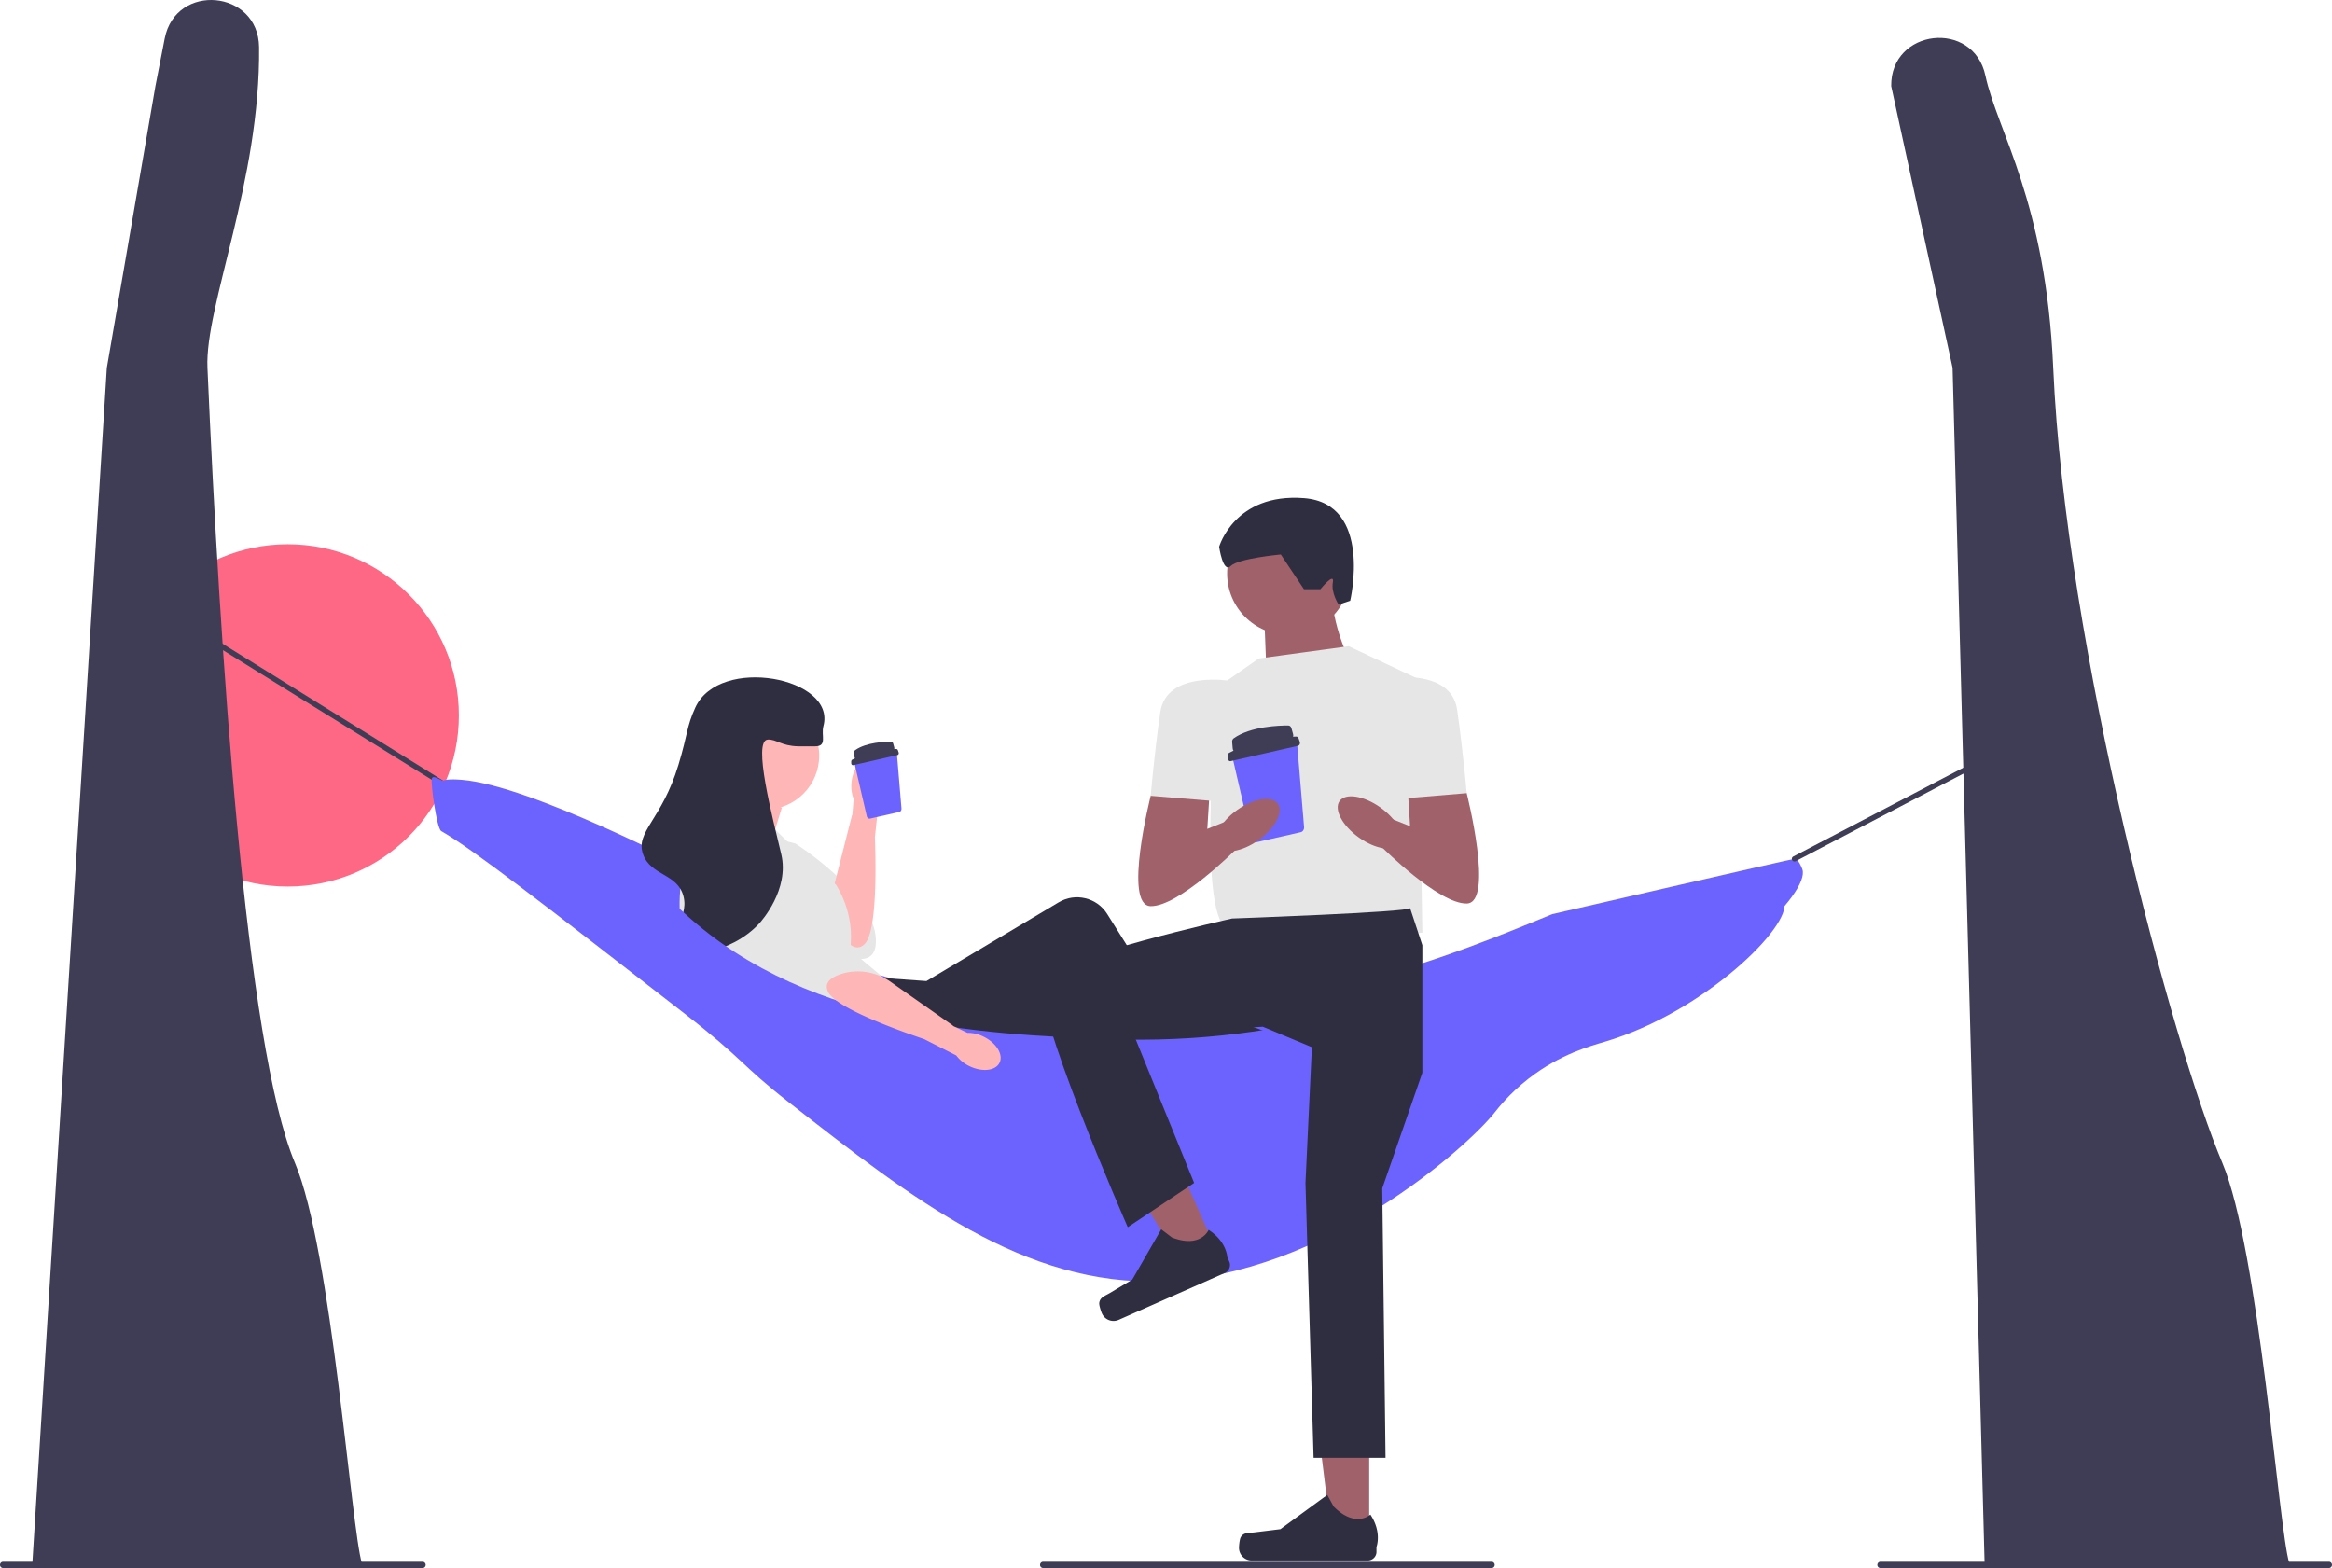 <svg xmlns="http://www.w3.org/2000/svg" width="885.67" height="595.537"><circle cx="109.281" cy="271.711" r="65" fill="#ff6884"/><path d="M137.448 593.688H12.28l28.288-454 18.46-107 3.518-18.053C66.712-6.74 98.142-3.885 98.39 17.89c.578 50.628-20.637 98.275-19.602 121.798 4.67 106.49 14.43 257.49 33.24 302 13.97 33.07 21.44 139.56 25.42 152ZM869.448 593.688h-115.72l-12.16-454-23.315-106.98c-.268-21.828 31.192-25.363 35.775-4.02s22.97 47.61 25.76 111c4.67 106.49 45.43 257.49 64.24 302 13.97 33.07 21.44 139.56 25.42 152Z" fill="#3f3d56"/><path d="M175.528 296.188c26.18 2.105 87 34 87 34 47.263 47.32 117.855 50.126 165 52 70.097 2.786 123.163-19.032 162-35 0 0 90.791-20.91 92-21 1.447-.108 2.817 3.46 3 4 2.996 8.858-29.948 41.674-68 53-5.184 1.543-16.944 4.616-29 14-7.485 5.825-11.881 11.592-13 13-10.21 12.85-64.47 61.804-126 64-52.622 1.877-94.688-31.01-142-68-18.765-14.672-16.515-15.755-40-34-53.262-41.38-79.893-62.07-92-69-1.678-.961-7.554-4.245-7-6 .505-1.603 6.123-1.151 8-1Z" fill="#6c63ff"/><path d="M167.527 298.188a.997.997 0 0 1-.526-.15L36.796 217.215a1 1 0 1 1 1.055-1.699l130.204 80.821a1 1 0 0 1-.528 1.85ZM681.529 327.188a.999.999 0 0 1-.464-1.887l112.642-58.829a.999.999 0 1 1 .925 1.773l-112.641 58.83a.996.996 0 0 1-.462.113ZM0 594.347c0 .66.53 1.19 1.19 1.19h159.29c.66 0 1.19-.53 1.19-1.19 0-.66-.53-1.19-1.19-1.19H1.19c-.66 0-1.19.53-1.19 1.19ZM713 594.347c0 .66.53 1.19 1.19 1.19h170.29c.66 0 1.19-.53 1.19-1.19 0-.66-.53-1.19-1.19-1.19H714.19c-.66 0-1.19.53-1.19 1.19ZM395 594.347c0 .66.53 1.19 1.19 1.19h170.29c.66 0 1.19-.53 1.19-1.19 0-.66-.53-1.19-1.19-1.19H396.19c-.66 0-1.19.53-1.19 1.19Z" fill="#3f3d56"/><path d="M278.625 314.567s-6.384 10.03-1.133 15.936c5.25 5.906 36.994 29.436 36.994 29.436s19.997 12.261 18.039-4.625c-1.959-16.887-30.466-34.96-30.466-34.96l-23.434-5.787Z" fill="#e6e6e6"/><path d="M330.516 288.022c-3.415-.33-6.603 3.753-7.12 9.12a13.49 13.49 0 0 0 .816 6.319l-.51 6.09-.106.01-7.11 27.963c-1.652 6.502-.303 13.467 3.883 18.71 2.49 3.118 5.423 5.021 8.092 2.21 4.428-4.667 4.288-27.47 3.821-40.51l1.467-13.553a13.491 13.491 0 0 0 2.011-6.048c.518-5.365-1.83-9.982-5.244-10.311Z" fill="#ffb6b6"/><path d="m340.68 286.811-.037-.42c-.028-.335-.178-.637-.412-.842s-.533-.28-.823-.227l-14.07 3.086a1.07 1.07 0 0 0-.692.54 1.42 1.42 0 0 0-.121.96l.13.561.936 4.025 3.611 15.538c.13.56.59.927 1.076.884.047 0 .084 0 .13-.01l11.124-2.525a.804.804 0 0 0 .308-.13c.356-.226.57-.68.533-1.165l-1.693-20.275Z" fill="#6c63ff"/><path d="M340.408 284.47c-.201.004-.47.014-.793.03.065-.195.076-.417.015-.634l-.425-1.506c-.11-.391-.425-.657-.781-.659-2.124-.013-9.402.178-13.66 3.214-.267.19-.412.542-.382.901l.143 1.653c.017.205.09.386.197.529-.363.172-.724.351-1.08.54-.224.12-.365.381-.362.665l.008.712c.005.452.364.787.749.7l16.804-3.832c.382-.087.604-.552.463-.97l-.297-.883c-.096-.284-.335-.468-.6-.46Z" fill="#3f3d56"/><path fill="#ffb6b6" d="m296.927 306.788-4.316 14.027-18.343-4.316-1.08-22.659 23.739 12.948z"/><path d="m271.03 313.262 23.739 2.158 9.511 9.29 13.148 11.211s7.553 10.79 5.395 24.817l12.948 10.79-32.37 33.186-41.002-34.264s-14.027-42.082 8.632-57.188Z" fill="#e6e6e6"/><path d="m327.14 372.608 9.421-1.08 15.293 1.08 50.243-29.92c6.319-3.763 14.486-1.797 18.4 4.43l40.438 64.334-12.948 8.632-39.923-41.002-49.787 41.002s-50.56 26.448-54.876-15.37l23.738-32.106Z" fill="#2f2e41"/><path fill="#2f2e41" d="m358.43 410.373 80.925-7.553 76.61 19.422 4.315-16.185-104.663-37.766-37.765 9.712-19.422 32.37z"/><path d="M267.675 322.037s-7.425 9.286-2.84 15.722c4.586 6.436 33.616 33.242 33.616 33.242s18.564 14.34 18.432-2.66c-.132-17-26.532-38.03-26.532-38.03l-22.676-8.274Z" fill="#e6e6e6"/><circle cx="290.635" cy="286.979" r="20.486" fill="#ffb6b6"/><path d="M309.52 283.458c-5.253-.013-5.552.022-6.401 0-6.517-.172-8.221-2.736-11.524-2.56-5.895.311 1.886 29.868 5.122 43.533 3.173 13.401-7.552 25.41-8.323 26.248-10.887 11.84-30.01 14.005-33.29 8.963-2.656-4.081 6.756-10.286 4.48-19.206-2.223-8.72-12.493-7.791-15.364-16.005-3.006-8.603 7.097-12.941 13.444-33.93 3.646-12.055 3-14.301 6.402-21.768 9.093-19.957 53.659-11.46 48.656 7.043-.968 3.578 1.607 7.693-3.201 7.682Z" fill="#2f2e41"/><path d="M169.028 296.688c26.18 2.105 86.538 45.945 86.539 45.945 47.262 47.32 117.854 50.126 165 52 70.097 2.786 123.163-19.032 162-35 0 0 80.466 13.086 90-18 .09-.297.79-2.91 2-3 1.446-.108 2.817 3.46 3 4 2.996 8.858-29.948 41.674-68 53-5.184 1.543-16.945 4.616-29 14-7.485 5.825-11.882 11.592-13 13-10.21 12.85-64.47 61.804-126 64-52.623 1.878-94.688-31.01-142-68-18.766-14.671-16.515-15.755-40-34-53.262-41.38-79.893-62.07-92-69-1.678-.961-4.093-18.19-3.54-19.945.506-1.603 3.124.849 5 1Z" fill="#6c63ff"/><path d="M379.614 403.64c1.52-3.076-1.165-7.505-5.999-9.894a13.49 13.49 0 0 0-6.197-1.48l-5.511-2.64.027-.101-23.617-16.574c-5.491-3.854-12.482-5.066-18.87-3.013-3.799 1.22-6.62 3.287-4.938 6.78 2.79 5.797 24.158 13.761 36.514 17.954l12.15 6.183a13.491 13.491 0 0 0 4.94 4.027c4.831 2.39 9.98 1.833 11.501-1.242Z" fill="#ffb6b6"/><path d="M512.225 250.097s-7.77-15.54-6.216-29.524l-25.859 13.403.996 25.444 31.079-9.323Z" fill="#a0616a"/><circle cx="489.384" cy="217.826" r="23.327" fill="#a0616a"/><path fill="#a0616a" d="m520.005 584.143-14.234-.002L499 529.237l21.008.002-.003 54.904z"/><path d="M471.237 583.82c-.443.746-.677 3.155-.677 4.023a4.831 4.831 0 0 0 4.831 4.832h44.082a3.296 3.296 0 0 0 3.296-3.296v-1.836s2.18-5.516-2.31-12.314c0 0-5.58 5.323-13.917-3.015l-2.459-4.454-17.798 13.017-9.866 1.214c-2.158.266-4.072-.041-5.182 1.829Z" fill="#2f2e41"/><path d="m478.039 250.097 34.186-4.662 26.416 12.432 1.554 96.342s-64.983 7.77-75.224-2.33-2.472-90.905-2.472-90.905l15.54-10.877Z" fill="#e6e6e6"/><path d="M495.218 223.769h6.27s5.442-6.698 4.71-2.617c-.732 4.08 2.196 8.473 2.196 8.473l4.392-1.464s8.784-36.934-17.568-38.963c-26.352-2.029-32.208 18.467-32.208 18.467s1.464 10.248 4.392 7.32 19.032-4.392 19.032-4.392l8.784 13.176Z" fill="#2f2e41"/><path fill="#a0616a" d="m462.212 475.439-13.018 5.756-28.402-47.472 19.214-8.497 22.206 50.213z"/><path d="M417.481 494.87c-.103.862.657 3.16 1.008 3.954a4.831 4.831 0 0 0 6.373 2.464l40.314-17.831a3.296 3.296 0 0 0 1.681-4.347l-.742-1.679s-.237-5.926-7.093-10.328c0 0-2.95 7.126-13.948 2.873l-4.05-3.079L430.012 486l-8.531 5.1c-1.867 1.117-3.74 1.61-4 3.77Z" fill="#2f2e41"/><path d="m535.534 344.886 4.661 14.095v48.453l-15.227 43.895 1.242 102.345h-27.322l-3.083-104.394 2.435-51.56-18.647-7.77-48.98 3.022 22.906 56.308-25.206 16.812s-37.698-85.913-32.057-94.236c5.64-8.323 71.682-23.006 71.682-23.006s67.596-2.41 67.596-3.964Z" fill="#2f2e41"/><path d="m549.519 288.945 7.512 12.304s10.621 41.743 0 41.913c-10.62.17-32.063-21.273-32.063-21.273l2.796-11.19 7.77 3.109-1.554-24.863h15.539Z" fill="#a0616a"/><path d="M526.21 257.67s24.863-4.38 27.194 11.894c2.33 16.273 3.628 31.685 3.628 31.685l-26.937 2.232-3.885-45.81Z" fill="#e6e6e6"/><ellipse cx="520.178" cy="312.381" rx="7.015" ry="14.03" transform="rotate(-54.541 520.179 312.381)" fill="#a0616a"/><path d="m492.703 283.31-.057-.639c-.042-.508-.27-.967-.625-1.278s-.81-.426-1.25-.344l-21.365 4.686c-.44.098-.81.393-1.051.82a2.155 2.155 0 0 0-.185 1.457l.199.853 1.42 6.111 5.484 23.595c.198.852.895 1.409 1.633 1.344.071 0 .128 0 .2-.017l16.89-3.834a1.22 1.22 0 0 0 .468-.197c.54-.344.867-1.032.81-1.77l-2.571-30.787Z" fill="#6c63ff"/><path d="M492.29 279.753c-.306.008-.715.023-1.204.048.098-.297.115-.634.022-.964l-.646-2.287c-.167-.594-.644-.997-1.186-1-3.224-.02-14.277.27-20.743 4.88-.405.288-.626.823-.58 1.369l.217 2.51c.026.31.136.585.3.803-.552.261-1.1.533-1.642.82-.34.18-.552.578-.548 1.01l.012 1.08c.008.687.553 1.197 1.137 1.063l25.518-5.818c.58-.133.917-.838.703-1.474l-.451-1.34c-.145-.431-.509-.71-.91-.7Z" fill="#3f3d56"/><path d="m444.538 289.945-7.512 12.304s-10.62 41.743 0 41.913c10.62.17 32.063-21.273 32.063-21.273l-2.796-11.19-7.77 3.109 1.554-24.863h-15.539Z" fill="#a0616a"/><path d="M467.847 258.67s-24.863-4.38-27.194 11.894c-2.33 16.273-3.627 31.685-3.627 31.685l26.936 2.232 3.885-45.81Z" fill="#e6e6e6"/><ellipse cx="473.879" cy="313.381" rx="14.03" ry="7.015" transform="rotate(-35.459 473.879 313.381)" fill="#a0616a"/></svg>